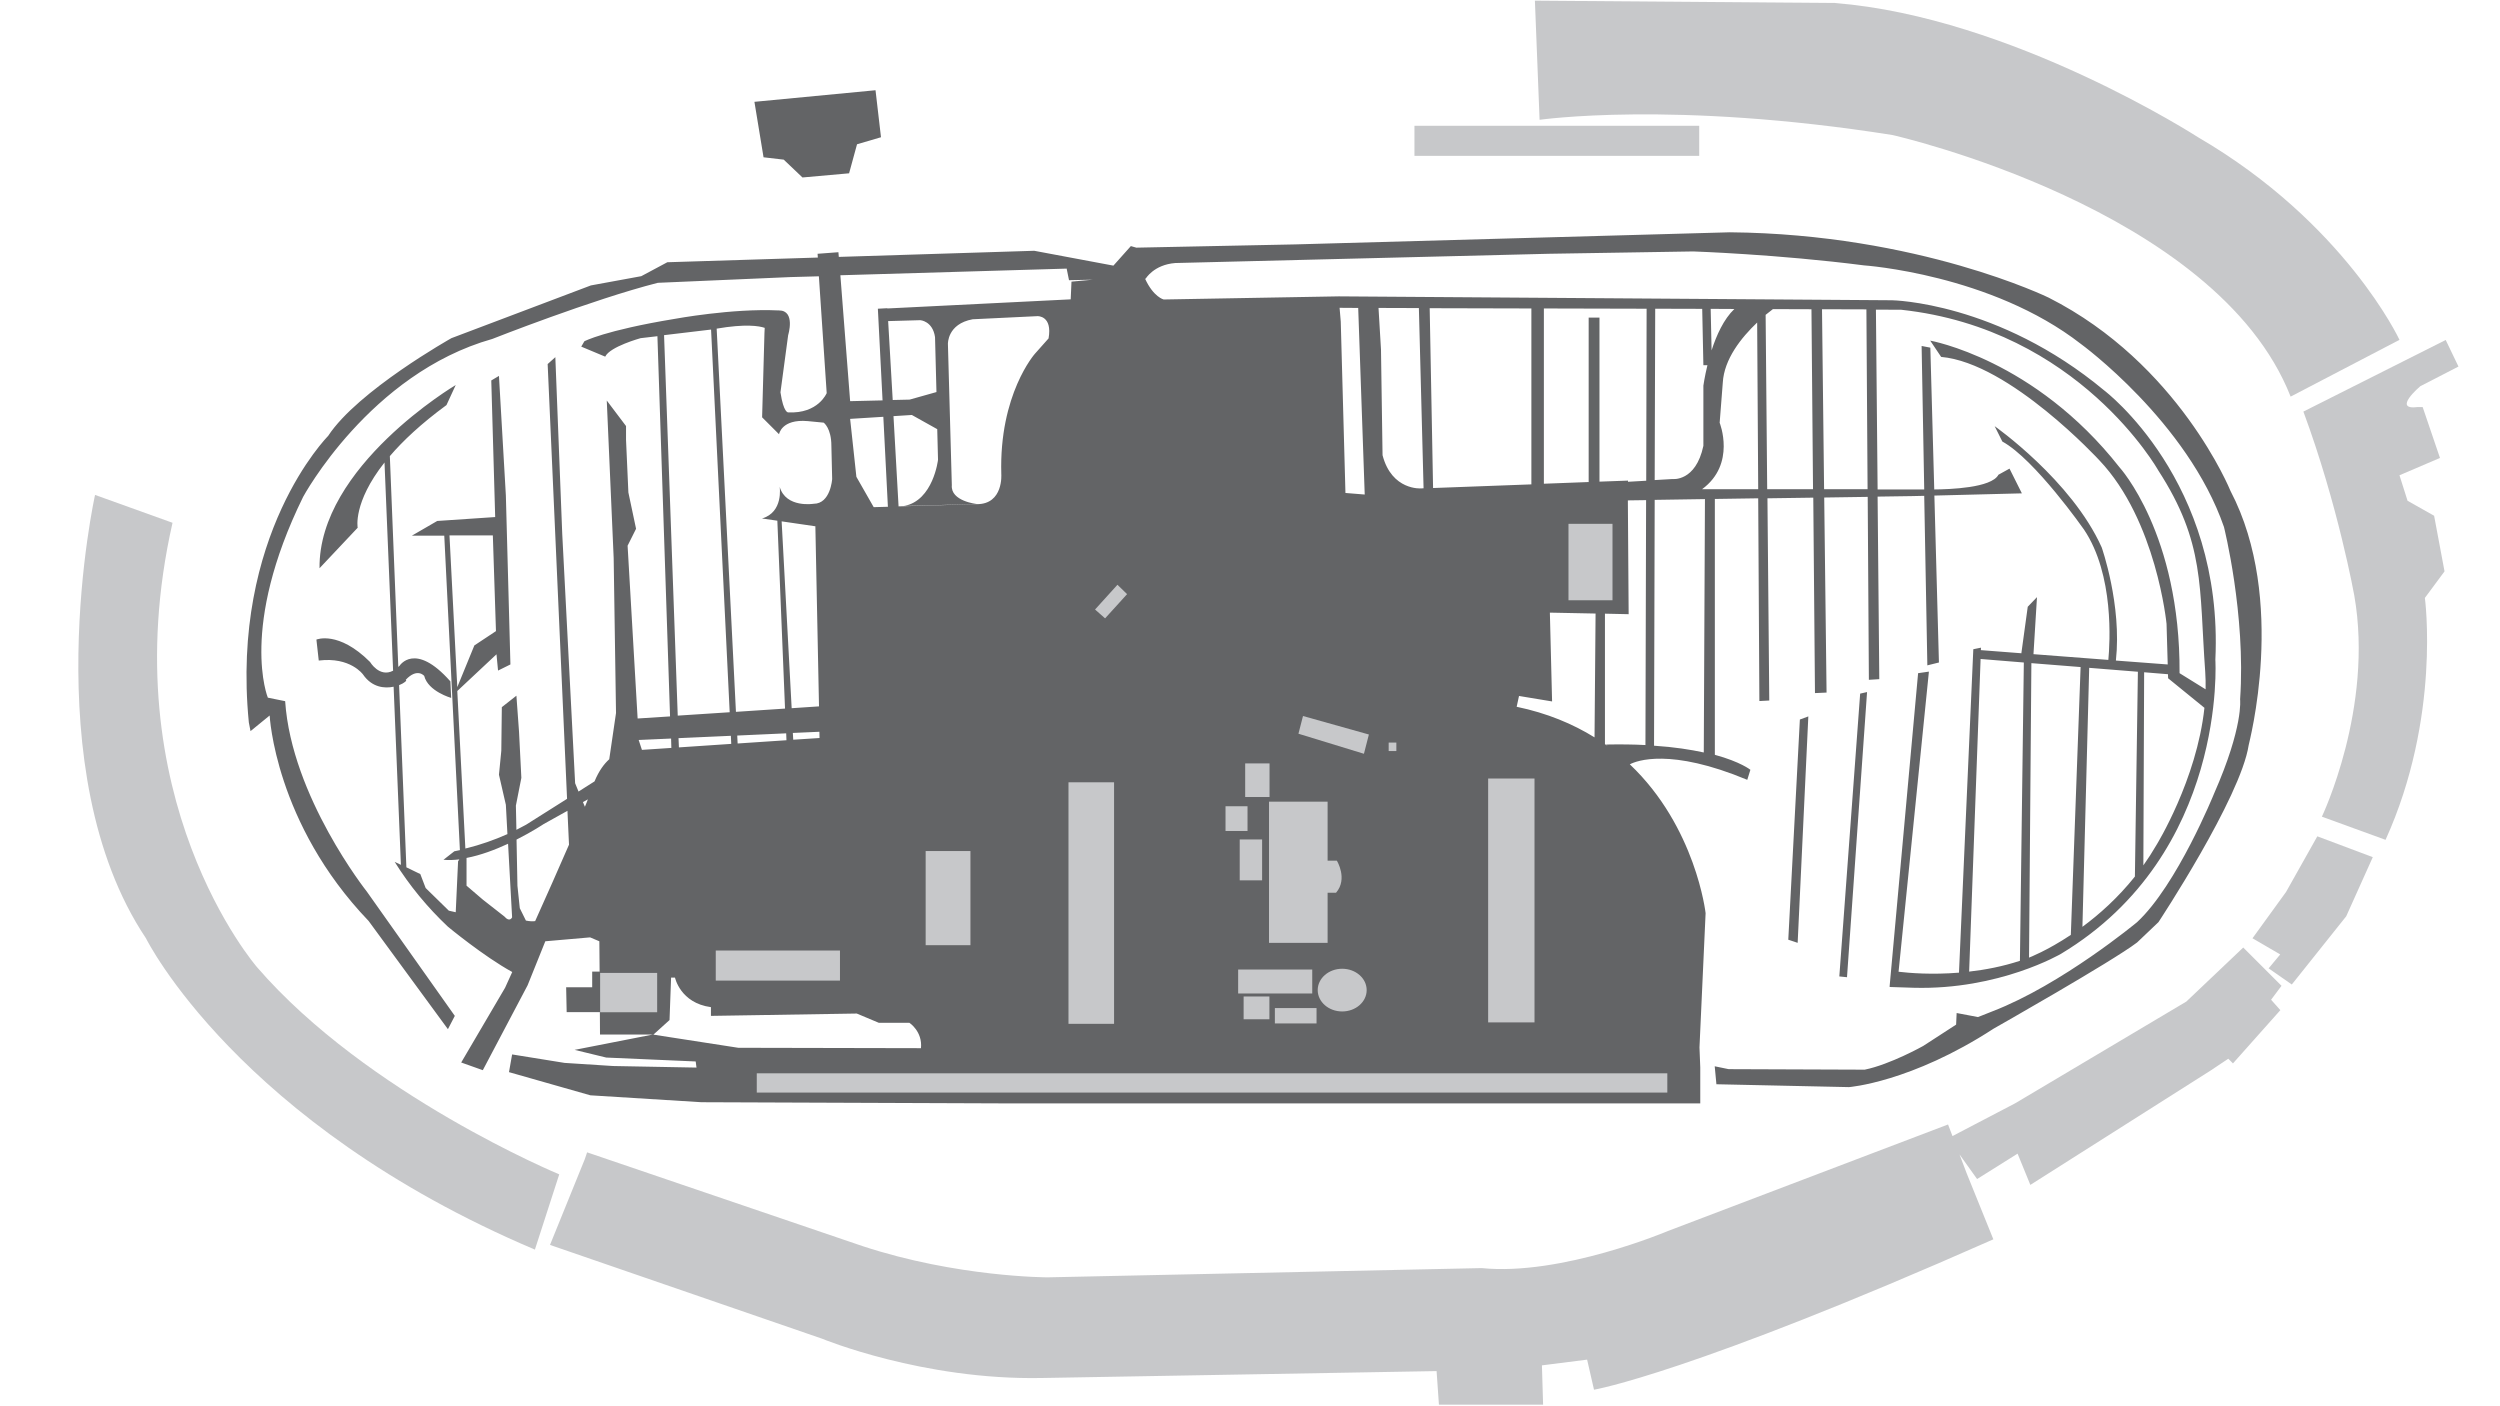<?xml version="1.0" encoding="utf-8"?>
<!-- Generator: Adobe Illustrator 24.0.1, SVG Export Plug-In . SVG Version: 6.00 Build 0)  -->
<svg version="1.1" id="Background_Details" xmlns="http://www.w3.org/2000/svg" xmlns:xlink="http://www.w3.org/1999/xlink" x="0px"
	 y="0px" viewBox="0 0 1920 1080" style="enable-background:new 0 0 1920 1080;" xml:space="preserve">
<style type="text/css">
	.st0{fill:none;}
	.st1{fill:#636466;}
	.st2{fill:#C7C8CA;}
</style>
<title>background</title>
<g id="Bridge">
	
		<rect x="603.3" y="134.3" transform="matrix(1 -1.623132e-02 1.623132e-02 1 -2.179 10.279)" class="st0" width="57.8" height="10.1"/>
	
		<rect x="605.3" y="178.2" transform="matrix(1 -1.221654e-02 1.221654e-02 1 -2.191 7.761)" class="st0" width="57.8" height="10.1"/>
</g>
<g id="Pavement">
	<polygon class="st1" points="1428.6,532.7 1412.6,749.9 1418.5,750.5 1433.9,531.5 	"/>
	<polygon class="st1" points="1382.3,552.6 1373.4,721.7 1380.6,724.1 1388.8,550.2 	"/>
	<polygon class="st1" points="601.9,122.6 616.3,136.3 652.1,133.1 658.2,110.8 676.6,105.4 672.4,69.3 579.4,78.2 586.4,120.8 	"/>
	<path class="st1" d="M1713,377c0,0-39.6-97.8-139.6-148.4c0,0-100-48.9-244.9-50.2l-333.8,9.3l-122,2.5l-4.2-1.2l-13.4,15
		l-60.8-11.4l-150.1,4.7l-0.3-3.6l-16,1.2l0.2,2.9l-115.6,3.6l-20,10.7l-38.7,7.1l-107.1,40.5c0,0-72,40.4-94.7,75.1
		c0,0-75.1,75.5-60.9,220l1.3,6.7l14.7-12c0,0,4,82.7,76,157.8l60.9,83.1l5.3-10.2l-67.6-95.5c0,0-57.8-72.9-62.7-146.2l-13.3-2.7
		c0,0-22.2-53.8,27.1-154.2c0,0,51.1-94.7,145.3-121.3c0,0,76.5-30.2,127.1-43.1l101.8-4.4l21.9-0.6l6,89.7c0,0-6.5,16-29.6,14.8
		c0,0-3.5,0.6-5.9-15.4l5.9-43.9c0,0,5.9-19-7.1-19c0,0-0.1,0-0.4,0c-35.5-1.7-79.7,6.5-79.7,6.5c-53.9,8.9-69.3,17.2-69.3,17.2
		l-2.4,4.1l18.4,7.7c3.6-7.7,27.2-14.2,27.2-14.2l12.9-1.5l9.7,292l-24.9,1.6l-7.7-132.7l6.5-13l-5.9-27.9l-1.8-40.3v-10.7
		l-14.8-19.6l5.3,120.9l1.8,119.1l-5.2,35.5c-3.9,3.5-7.9,8.8-11.3,17l-12.3,7.8l-2.6-6.4L431.8,410l-5.3-135.7l-5.9,5.3l14.9,333.9
		L404,633.4c-2.4,1.3-4.9,2.6-7.4,3.9l-0.4-18.6l4.2-21.3l-1.8-35.6l-2-27.5l-11.2,8.8l-0.4,33.5l-1.8,18.4l5.3,23.1l1.2,22.5
		c-10.1,4.5-20.7,8.2-31.5,10.9v-0.2l-0.2,0.2c-0.2,0.1-0.4,0.1-0.6,0.2l-6.2-121l30.1-28.2l1.2,12.5l9.5-4.7l-3.5-129.8l-5.3-91.8
		l-5.9,3.5l3,104.9l-44.5,3l-19.5,11.3h24.9l12,241.5c-1.4,0.3-2.9,0.6-4.3,0.9l-8.3,6.5c3.9,0.4,8,0.2,12.2-0.3l-1,1.5l-1.8,39.1
		l-5.3-1.2L326.9,682l-4.1-10.7l-10.7-5.2l-5.6-139.9c4.1-1.6,6.4-3.7,5.1-4.1c8.9-9.5,14.2-3,14.2-3c3,11.9,20.7,16.9,20.7,16.9
		l-0.6-12.7c-27.3-30.9-39.1-11.9-39.1-11.9c-0.3,0.3-0.6,0.6-0.9,0.8l-6.5-161.9c10-11.7,24-24.9,43.5-39.2l7.1-15.4
		c0,0-105.5,62.5-104.6,140.7l29.3-31.1c0,0-3.8-19.2,20.6-50.1l6.6,159.9c-10.5,5.5-17.7-6.7-17.7-6.7
		c-24.3-24.3-41.2-17.2-41.2-17.2l1.8,16.1c24.3-3,34,10.7,34,10.7c6.8,9.9,16.4,10.9,23.5,9.4l5.6,136.8l-4.8-2.3
		c11.4,18.3,25.2,35,40.9,49.8c0,0,27.5,22.8,49.4,34.8c-3.4,7.5-5.5,12.1-5.5,12.1L354.2,816l16.6,5.9l34.4-65.2l13.6-33.8l34.4-3
		l7.1,3l0.2,23.3l-5.7,0v12h-20l0.4,19.1h25.5l0.1,17.2h40.7l-60.2,11.8l24.3,5.9l68.7,3l0.6,4.7l-64-1.2l-37.3-2.4l-40.3-6.5
		l-2.4,13.6l62.5,17.8l85.3,5.3l232,0.9h535.1v-27.6l-0.6-15.4l0,0l4.7-103.1c0,0-7.4-66.1-58.2-114.3c5.1-2.7,30.9-12.8,90.2,11.9
		l2.4-7.7c0,0-7.5-6.1-27.3-11.5V383.2l33.3-0.5l0.9,155.7l7.6-0.4l-1.4-155.3l35.2-0.5l1.3,150.1l8.9-0.4l-1.8-149.8l33.4-0.5
		l0.9,140.5l8-0.5l-1.3-140.2l26.9-0.4l8.9-0.2l2.4,130.2l8.9-2.2l-3.5-128.2l67.2-1.7l-9.5-19l-8.5,4.7
		c-5.3,10.2-37.8,11.2-49.3,11.3l-3-108.9l-6.7-1.3l2,110.2h-35.8l-1.3-138.1l19.5,0.1c136.3,14.8,197.3,123.3,197.3,123.3
		c36.1,55.7,31.4,89.5,36.1,154.7c0.3,4.5,0.4,9,0.3,13.5l-20-12.4c0.6-107.2-46.2-158.2-46.2-158.2c-65.2-83-145.3-97.2-145.3-97.2
		l8.4,12.5c52.7,4.7,121.5,79.4,121.5,79.4c43.9,46.2,51.6,125.6,51.6,125.6l0.9,31.2l-39.8-3c4.7-42.7-10.9-86.9-10.9-86.9
		c-23.1-51.6-82.2-93.1-82.2-93.1l5.9,11.8c24.9,13.6,62.7,67.6,62.7,67.6c23.3,34.7,19.9,87.3,18.7,100.1l-57.5-4.4l2.7-43.8
		l-7.1,7.4l-4.9,35.7l-31.1-2.4l0.1-1.9l-5.9,1.2L1504.5,747c-20.8,1.7-38,0.3-46.4-0.7l23.3-230.5l-8.3,1.2l-21.9,240.8l0.1-0.1
		l0,0.3l18.4,0.6c65.8,1.8,113.2-26.1,113.2-26.1c128-77,118.5-225.8,118.5-225.8c6.5-137.5-85.3-206.8-85.3-206.8
		c-81.8-68.1-163-69.3-163-69.3l-424.9-3l-134.5,2.4c0,0-7.8-1.8-14.3-16l0.5,0c0,0,6.2-10.7,22.7-12l286.7-7.1l111.1-1.8
		c0,0,64.9,2.2,131.1,10.7c0,0,97.8,6.7,166.7,60.4c0,0,81.8,59.6,109.8,140.5c0,0,16.9,67.1,12.4,132.4c0,0,2.7,20.9-20,72.4
		c0,0-28.4,70.2-59.1,98.7c0,0-57.8,48-111.1,68.5l-11.1,4.4l-16.4-3.1l-0.4,8.9l-25.3,16.4c0,0-25.3,14.2-44.9,18.2l-104.5-0.4
		l-10.7-2.2l1.3,13.8l101.8,2.2c0,0,47.6-3.6,111.1-44.9c0,0,91.1-51.6,110.2-66.2l16.4-15.6c0,0,63.1-95.5,69.3-136
		C1726.8,572.1,1757,461,1713,377z M345.2,411.2h33.3l2.4,73.5l-16.6,11l-13.1,32L345.2,411.2z M387.4,703.9l-16.6-13l-12.5-10.7
		v-21.3c11-2.1,22.2-6.4,31.9-10.9l3.1,56.5C393.3,704.5,391.5,708.7,387.4,703.9z M411,707.4c-1.8,0.3-4.1,0.2-7.1-0.4l-4.7-9.5
		l-1.8-17.2l-0.7-35.5c12.3-6.2,20.8-11.9,20.8-11.9l18.3-10.2l1.2,26C428.9,667.3,419.5,688.6,411,707.4z M449.2,619.6l-1.5-3.6
		l3.8-2.1C450.8,615.6,450.1,617.6,449.2,619.6z M587.3,251.8c-0.1,1.3-0.2,2.6-0.2,4.1l-1.8,64.6l13,13c0,0,1.8-11.8,21.9-10.1
		l12.4,1.2c0,0,5.9,4.2,5.9,17.8l0.6,25.5c0,0-1.2,19-14.2,19c0,0-21.3,3.5-26.1-13c0,0,3,19.5-13.6,24.3l11.8,1.7l5.9,144.3
		l-37.7,2.5l-14.8-294.3C572.5,248.6,583,250.3,587.3,251.8z M600.3,400.4l25.3,3.7l0.6,0l2.8,138.4l-21,1.4L600.3,400.4z
		 M604,568.5l-37.5,2.5l-0.3-6.1l37.6-1.7L604,568.5z M629.3,562l0.1,4.8l-20.2,1.3l-0.3-5.2L629.3,562z M561.6,571.3l-40.2,2.7
		l-0.3-7.1l40.2-1.8L561.6,571.3z M510,257.4l36.1-4.3L560.4,547l-39.9,2.6L510,257.4z M493,575.9l-2.5-7.6l24.9-1.1l0.2,7.2
		L493,575.9z M707.3,805L707.3,805l-140.3-0.3l-65.2-10.1l12.4-11.2l1.2-32.6h3c0,0,4,19.5,27.6,22.7v6.7l112-1.8l16.9,7.1h23.5
		C698.4,785.5,708.6,792.1,707.3,805z M652.9,321.7l25.5-1.6l3.5,69.1l-10.9,0.3l-13.3-23.3L652.9,321.7z M682.1,246.6l24.7-0.7
		c0,0,9.5,0.6,11.3,13l1.1,42.2l-20.6,5.8l-13,0.3L682.1,246.6z M805.3,259.9l-10.5,11.8c0,0-27.6,31.1-25.8,92.4
		c0,0,1.8,23.1-18.7,23.1l-60.2,1.7l-3.9-69.3l14.1-0.9l19.5,10.9l0.6,23.5c0,0-3.6,31.4-26.1,35.5l56-1.5c0,0-20.4-2.1-19.3-14.5
		l-3-108.4c0,0-0.6-15.4,19-19l49.8-2.4C796.9,242.8,808.4,242.3,805.3,259.9z M822.9,216.3l-0.6,13.6l-140.8,7l0-0.2l-7.3,0.4
		l3.6,70.4l-24.9,0.6l-7.5-96.7l173.8-5.1l1.8,8.9l18.3-0.4L822.9,216.3z M1551.3,737.9c-13.4,4.4-26.7,6.9-39,8.3l8.8-240.1
		l33.2,2.7L1551.3,737.9z M1590.4,718c-18.3,12.2-32,17.4-32,17.4c-0.1,0-0.2,0.1-0.3,0.1l0.2-0.1l1.8-226.1l37.8,3L1590.4,718z
		 M1639.6,673.2c-13.1,16.4-27.4,29.1-40.3,38.6l5.2-198.9l37.4,3L1639.6,673.2z M1656.2,648.9c-3.2,5.5-6.6,10.8-10.1,15.7
		l0.6-148.3l18.3,1.5l0.1,3.1l27.9,22.7C1687.1,598.9,1656.2,648.9,1656.2,648.9z M1433.4,237.6l0.9,138.1h-33.4l-1.6-138.2
		L1433.4,237.6z M1361.6,237.4l29.6,0.1l1.2,138.2h-35.2l-1.2-133.9C1358.1,240.1,1359.9,238.7,1361.6,237.4z M1224.6,566.3
		c-16.6-10.3-36.3-18.6-59.8-23.5l1.8-8.3l25.4,4.2l-1.7-68.2l35.1,0.7L1224.6,566.3z M1263.7,572.2c-9.2-0.5-19.2-0.6-30.3-0.4
		l1.4,1.2c-0.7-0.5-1.4-1-2.2-1.5V471.3l18.2,0.4l-0.6-86.5v-0.9l14-0.2L1263.7,572.2z M1332,237.3c-8.2,7.8-13.8,20.3-17.5,31.8
		l-0.7-31.9L1332,237.3z M1320.7,324.7l2.4-30.8c1-18.1,14.2-34.6,26.4-46.2l0.8,128h-43.1C1333.5,356.4,1320.7,324.7,1320.7,324.7z
		 M1271.2,237.1l36.1,0.1l0.9,43.3h3.1c-2.2,9.1-3.1,15.7-3.1,15.7v46.2c-5.9,27.8-23.7,25.5-23.7,25.5l-13.7,0.8L1271.2,237.1z
		 M1270.8,383.9l38.6-0.6l-0.9,194.6c-10.1-2.2-22.7-4.2-38.2-5.2L1270.8,383.9z M1185.6,236.9l79,0.2l-0.3,132.1l-14,0.8v-0.9
		l-21.9,0.8v-126h-8.3v126.3l-34.4,1.3V236.9z M1176.1,236.9v135.1l-75.5,2.8l-2.6-138.1L1176.1,236.9z M1089.7,236.6l3.6,138.4
		l-1.9,0.1c0,0-22.5,1.8-29.6-25.5l-1.2-81.2l-1.9-31.9L1089.7,236.6z M1043.1,236.5l5,143.3l-14.8-1.2l-3.6-131.6l-0.9-10.6
		L1043.1,236.5z"/>
</g>
<g id="Buildings">
	<path class="st2" d="M197.4,742.8c0,0-112.9-129.8-64.9-341.3L73,380.1c0,0-47.1,211.6,39.1,340.5c0,0,70.2,142.2,298.7,239.1
		l18.7-57.8C429.4,901.9,281.9,840.6,197.4,742.8z"/>
	<path class="st2" d="M1722.8,727.7l-43.7,41.5l-131.4,78.1l-48.2,25.2l-3.4-8.9L1281,945.4c0,0-81.8,34.7-143.1,28.5L804.6,981
		c0,0-69.3,0-142.2-24l-211.5-72l-1.8,5.3l-26.7,65.8l208.9,72c0,0,77.3,32,168.9,30.2l303.1-5.3l1.8,25.8h80l-0.9-30.2l34.7-4.4
		l5.3,23.1c0,0,73.8-12.4,306.7-115.5l-20.5-50.7l-5.5-14.5l13.5,18.9l31.1-19.5l9.8,24l138.7-88l13.3-8.9l3.6,3.6l36.4-40.9l-7.1-8
		l8-10.7L1722.8,727.7z"/>
	<polygon class="st2" points="1755.7,685 1729.9,720.6 1751.2,733 1742.3,743.7 1760.1,756.1 1801.9,703.7 1822.3,658.3 
		1779.7,642.3 	"/>
	<path class="st2" d="M1869.4,396.1l-20.4-11.5l-6.2-19.6l31.1-13.3l-13.3-39.1h-3.6c-20.4,2.7,1.8-16,1.8-16l29.3-15.1l-9.8-20.4
		L1769,316.1c26.7,72,39.1,141.3,39.1,141.3c15.1,86.2-24.9,169.8-24.9,169.8l48.9,17.8c42.7-94.2,30.2-185.8,30.2-185.8l15.1-20.4
		L1869.4,396.1z"/>
	<path class="st2" d="M1453.4,103.7c0,0,248.9,56,305.8,200.9l83.6-43.6c0,0-41.8-89.8-154.7-155.6c0,0-143.1-92.4-279.1-103.1
		l-230.2-1.8l3.6,91.5C1182.3,92.1,1284.6,77,1453.4,103.7z"/>
	<rect x="1086.3" y="96.6" class="st2" width="218.7" height="23.1"/>
	<rect x="549.7" y="730" class="st2" width="95.4" height="23.1"/>
	<rect x="460.9" y="747.2" class="st2" width="43.8" height="30.2"/>
	<rect x="710.9" y="653.6" class="st2" width="34.4" height="72.3"/>
	<rect x="820.6" y="600.8" class="st2" width="35" height="185.5"/>
	<path class="st2" d="M974.6,615.7v108.4h45v-38.5h6.5c9.2-10.7,0.6-24.6,0.6-24.6h-7.1v-45.3H974.6z"/>
	<rect x="952.1" y="644.7" class="st2" width="17.2" height="31.4"/>
	<rect x="1142.9" y="597.9" class="st2" width="35.6" height="187.3"/>
	<polygon class="st2" points="1051.3,564.1 1000.7,549.9 997.2,563.5 1047.5,578.9 	"/>
	<ellipse class="st2" cx="1030.8" cy="760.4" rx="18.8" ry="16.4"/>
	<rect x="956.3" y="586.3" class="st2" width="18.7" height="25.8"/>
	<rect x="941.2" y="619.2" class="st2" width="16.9" height="19"/>
	<rect x="1066.5" y="570.3" class="st2" width="5.9" height="6.5"/>
	<polygon class="st2" points="865.6,456.3 858.2,449.1 841,468.1 848.7,474.9 	"/>
	<rect x="950.9" y="744.6" class="st2" width="56.9" height="18.4"/>
	<rect x="955.1" y="765.3" class="st2" width="19.8" height="17.5"/>
	<rect x="979.1" y="774.2" class="st2" width="32" height="11.8"/>
	<rect x="1204.6" y="402.3" class="st2" width="33.8" height="58.7"/>
	<rect x="581.2" y="824.3" class="st2" width="699.3" height="14.8"/>
</g>
</svg>
